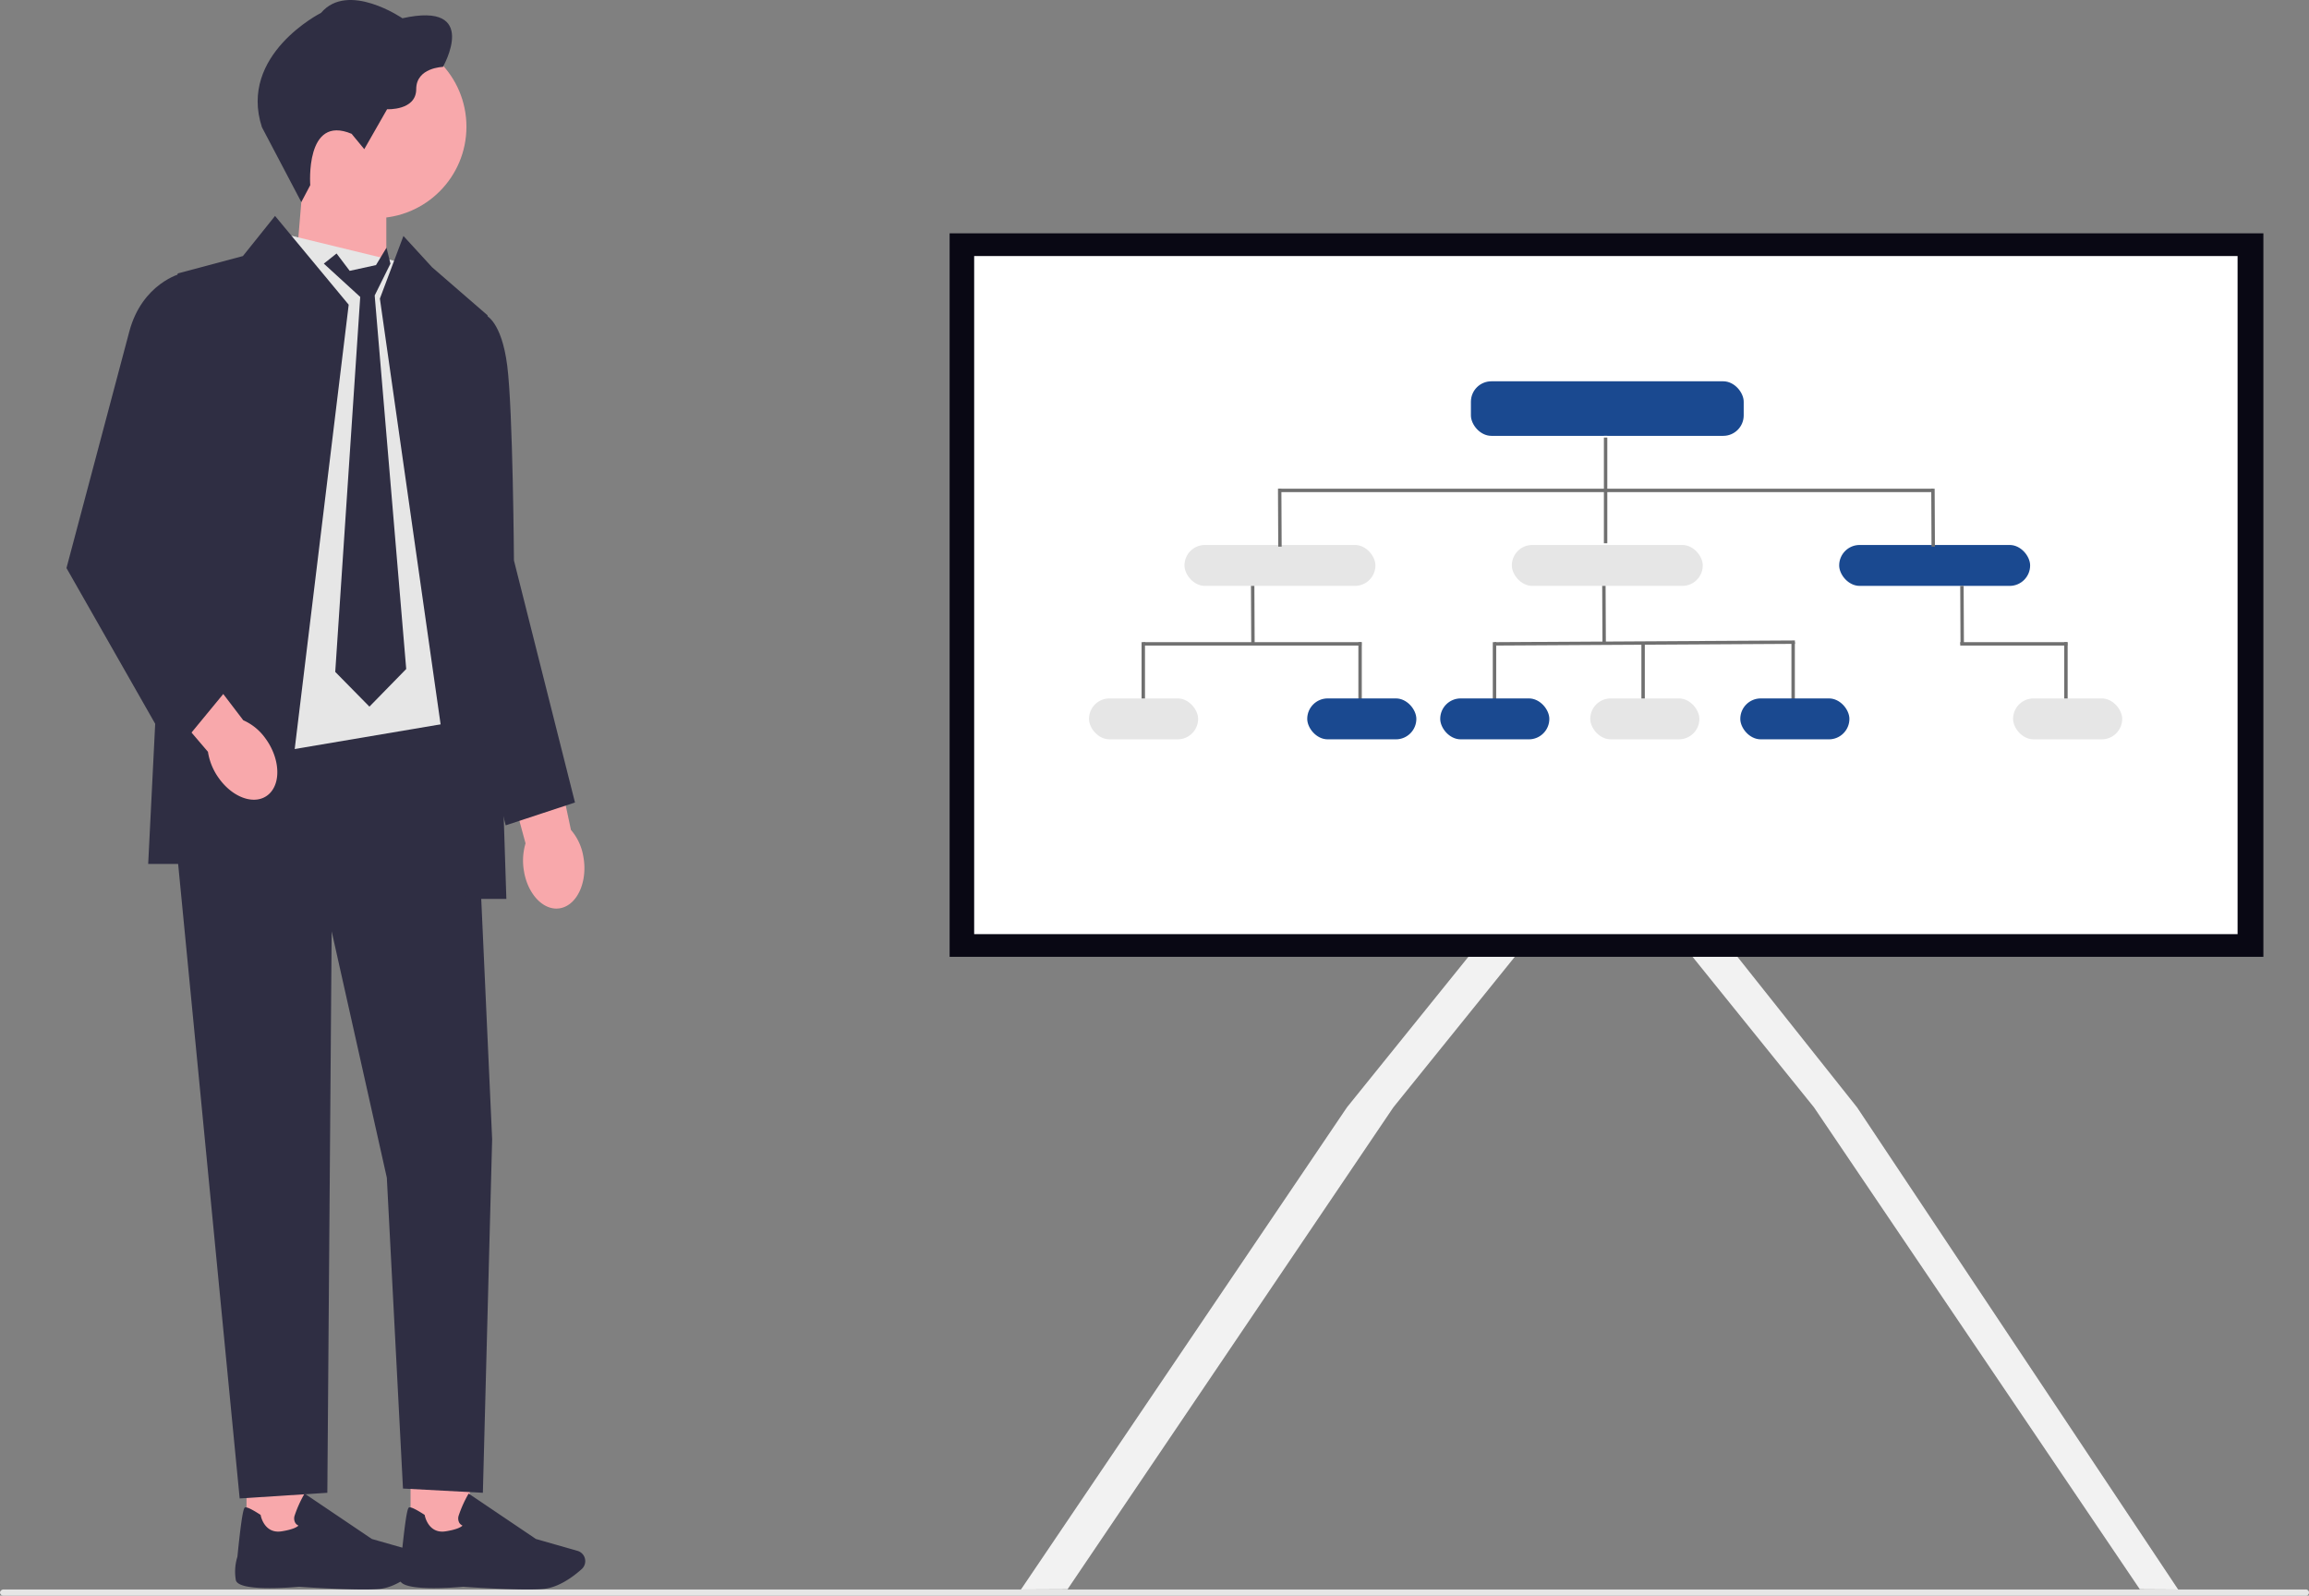 <svg xmlns="http://www.w3.org/2000/svg" width="677.143" height="467.935" viewBox="0 0 677.143 467.935" xmlns:xlink="http://www.w3.org/1999/xlink" role="img" artist="Katerina Limpitsouni" source="https://undraw.co/"><rect x="0" y="0" width="677.143" height="467.935" fill="#808080" stroke="none"/><g transform="translate(-684.638 -283.183)"><path d="M0,624.089a1.012,1.012,0,0,0,1.1.9h674.94a.918.918,0,1,0,0-1.8H1.1A1.017,1.017,0,0,0,0,624.089Z" transform="translate(684.638 126.129)" fill="#e6e6e6"/><path d="M358.106,306.427l-.828,1.032-5.368,6.659-56.31,69.8L200.048,525.256l-13.658.064,95.6-141.4,65.149-80.768,4.766,1.423,5.368,1.6Z" transform="translate(797.659 224.002)" fill="#f2f2f2"/><path d="M581.557,525.32l-11.241-.064L474.757,383.918,419.93,315.949l-6.844-8.49-.836-1.032.836-.25,6.844-2.045,3.29-.982,64.17,80.768Z" transform="translate(741.852 224.002)" fill="#f2f2f2"/><rect width="385.276" height="212.17" transform="translate(963.127 351.607)" fill="#090814"/><rect width="370.511" height="198.859" transform="translate(970.325 358.27)" fill="#fff"/><rect width="80" height="16" rx="6" transform="translate(1116 395)" fill="#1a4990"/><g transform="translate(1155 411)" fill="#fff" stroke="#707070" stroke-linecap="round" stroke-width="1"><rect width="1" height="32" stroke="none"/><rect x="0.5" y="0.5" height="31" fill="none"/></g><line x2="192" transform="translate(1059.581 427)" fill="none" stroke="#707070" stroke-width="1"/><rect width="56" height="12" rx="6" transform="translate(1032 443)" fill="#e6e6e6"/><rect width="56" height="12" rx="6" transform="translate(1224 443)" fill="#1a4990"/><rect width="56" height="12" rx="6" transform="translate(1128 443)" fill="#e6e6e6"/><line x2="0.081" y2="17" transform="translate(1251.5 426.5)" fill="none" stroke="#707070" stroke-width="1"/><line x2="0.081" y2="17" transform="translate(1059.919 426.5)" fill="none" stroke="#707070" stroke-width="1"/><line x2="0.081" y2="17" transform="translate(1052 455)" fill="none" stroke="#707070" stroke-width="1"/><line x2="64" transform="translate(1019.918 472)" fill="none" stroke="#707070" stroke-width="1"/><line y2="17" transform="translate(1083.5 471.5)" fill="none" stroke="#707070" stroke-width="1"/><line y2="17" transform="translate(1019.918 471.5)" fill="none" stroke="#707070" stroke-width="1"/><rect width="32" height="12" rx="6" transform="translate(1004 488)" fill="#e6e6e6"/><rect width="32" height="12" rx="6" transform="translate(1068 488)" fill="#1a4990"/><line x2="0.081" y2="17" transform="translate(1155 455)" fill="none" stroke="#707070" stroke-width="1"/><line y1="0.5" x2="88.1" transform="translate(1122.918 471.5)" fill="none" stroke="#707070" stroke-width="1"/><line y2="17" transform="translate(1166.5 471.5)" fill="none" stroke="#707070" stroke-width="1"/><line y2="17" transform="translate(1122.918 471.5)" fill="none" stroke="#707070" stroke-width="1"/><rect width="32" height="12" rx="6" transform="translate(1107 488)" fill="#1a4990"/><rect width="32" height="12" rx="6" transform="translate(1151 488)" fill="#e6e6e6"/><line x2="0.081" y2="17" transform="translate(1260 455)" fill="none" stroke="#707070" stroke-width="1"/><line x2="31.418" transform="translate(1259.5 472)" fill="none" stroke="#707070" stroke-width="1"/><line y2="17" transform="translate(1290.5 471.5)" fill="none" stroke="#707070" stroke-width="1"/><rect width="32" height="12" rx="6" transform="translate(1275 488)" fill="#e6e6e6"/><line y2="17" transform="translate(1210.5 471.5)" fill="none" stroke="#707070" stroke-width="1"/><rect width="32" height="12" rx="6" transform="translate(1195 488)" fill="#1a4990"/><g transform="translate(-908 -88.816)"><path d="M292.829,299.989c1.4,7.032,6.4,11.594,11.171,10.184s7.5-8.26,6.1-15.292a15.847,15.847,0,0,0-3.583-7.522l-6.327-29.689-14.795,4.876L293.2,291.3a17.815,17.815,0,0,0-.357,8.691h0Z" transform="translate(1453.557 328.02)" fill="#f8a8ab"/><rect width="17.365" height="24.638" transform="translate(1730.405 823.216) rotate(180)" fill="#f8a8ab"/><path d="M268.9,555.485c-2.969.265-17.83,1.443-18.576-1.965a14.6,14.6,0,0,1,.464-6.842c1.426-14.214,1.957-14.372,2.281-14.463.506-.149,1.982.556,4.379,2.1l.149.1.033.174c.041.224,1.1,5.44,6.137,4.636,3.45-.547,4.569-1.31,4.926-1.684a2.121,2.121,0,0,1-.912-.763,2.668,2.668,0,0,1-.191-2.222,34.531,34.531,0,0,1,2.67-6l.224-.4,19.737,13.318,12.191,3.483a3.141,3.141,0,0,1,2.032,1.8h0a3.144,3.144,0,0,1-.8,3.549c-2.214,1.99-6.609,5.4-11.229,5.822-1.227.116-2.853.158-4.677.158-7.621,0-18.75-.788-18.833-.8Z" transform="translate(1459.583 281.845)" fill="#2f2e43"/><rect width="17.365" height="24.638" transform="translate(1682.298 823.216) rotate(180)" fill="#f8a8ab"/><path d="M210.888,555.485c-2.969.265-17.83,1.443-18.576-1.965a14.6,14.6,0,0,1,.464-6.842c1.426-14.214,1.957-14.372,2.281-14.463.506-.149,1.982.556,4.379,2.1l.149.1.033.174c.041.224,1.1,5.44,6.137,4.636,3.45-.547,4.569-1.31,4.926-1.684a2.121,2.121,0,0,1-.912-.763,2.668,2.668,0,0,1-.191-2.222,34.533,34.533,0,0,1,2.67-6l.224-.4,19.737,13.318,12.191,3.483a3.141,3.141,0,0,1,2.032,1.8h0a3.144,3.144,0,0,1-.8,3.549c-2.214,1.99-6.609,5.4-11.229,5.822-1.227.116-2.853.158-4.677.158-7.621,0-18.75-.788-18.833-.8Z" transform="translate(1469.486 281.845)" fill="#2f2e43"/><path d="M213.11,94.123l26.927,8.849V64.21H215.606Z" transform="translate(1465.896 361.045)" fill="#f8a8ab"/><circle cx="26.828" cy="26.828" r="26.828" transform="translate(1675.771 382.33)" fill="#f8a8ab"/><path d="M227.646,39.249l3.7,4.486,6.692-11.71s8.542.44,8.542-5.9,7.837-6.518,7.837-6.518S265.5.247,242.531,5.347c0,0-15.931-10.913-23.859-1.584,0,0-24.3,12.232-17.341,33.537l11.552,21.96,2.621-4.967s-1.584-20.865,12.149-15.052Z" transform="translate(1468.12 372.008)" fill="#2f2e43"/><path d="M257.6,254.19H166.98l22.175,228.628,25.708-1.659,1.269-164.648,16.179,72.256,4.735,91.148,23.428,1.244,2.72-103.686Z" transform="translate(1473.771 328.614)" fill="#2f2e43"/><path d="M203.767,83.19l30.684,7.464,26.23,113.356L257.6,225l-76.834,13L166.98,225Z" transform="translate(1473.771 357.805)" fill="#e6e6e6"/><path d="M195.224,76.35l-9.429,11.768-19.126,5.108-8.647,173.156h38.871l19.93-164Z" transform="translate(1478.075 358.973)" fill="#2f2e43"/><path d="M246.737,83.44,239.83,101.8l25.113,176.059h11.98L271.4,106.693,255.129,92.6Z" transform="translate(1464.213 357.762)" fill="#2f2e43"/><path d="M268.068,108.868l10.524,2.164s4.611,1.692,6.286,14.795,1.965,57.105,1.965,57.105l17.9,70.987-20.326,6.7-9.57-38.2L268.06,108.86Z" transform="translate(1456.516 353.423)" fill="#2f2e43"/><path d="M240.49,96.927l-4.623,9.338L245.113,215.8l-10.79,11.038L224.3,216.652l7.327-109.964L220.95,96.927l3.735-2.977,3.855,5.092,7.711-1.692,3.08-5.1Z" transform="translate(1466.652 352.386)" fill="#2f2e43"/><path d="M181.909,266.987c4.271,5.764,10.739,7.746,14.446,4.437s3.251-10.665-1.02-16.437a15.739,15.739,0,0,0-6.46-5.266l-18.41-24.141L159.17,236.311l19.347,22.656a17.852,17.852,0,0,0,3.392,8.011h0Z" transform="translate(1475.104 333.498)" fill="#f8a8ab"/><path d="M174.465,99.345,166.056,96.7s-11.394,2.828-15.168,17.059L132.47,183.087l31.239,54.833L180.4,217.652,164.68,167.314l9.794-67.969Z" transform="translate(1479.662 355.499)" fill="#2f2e43"/></g></g></svg>